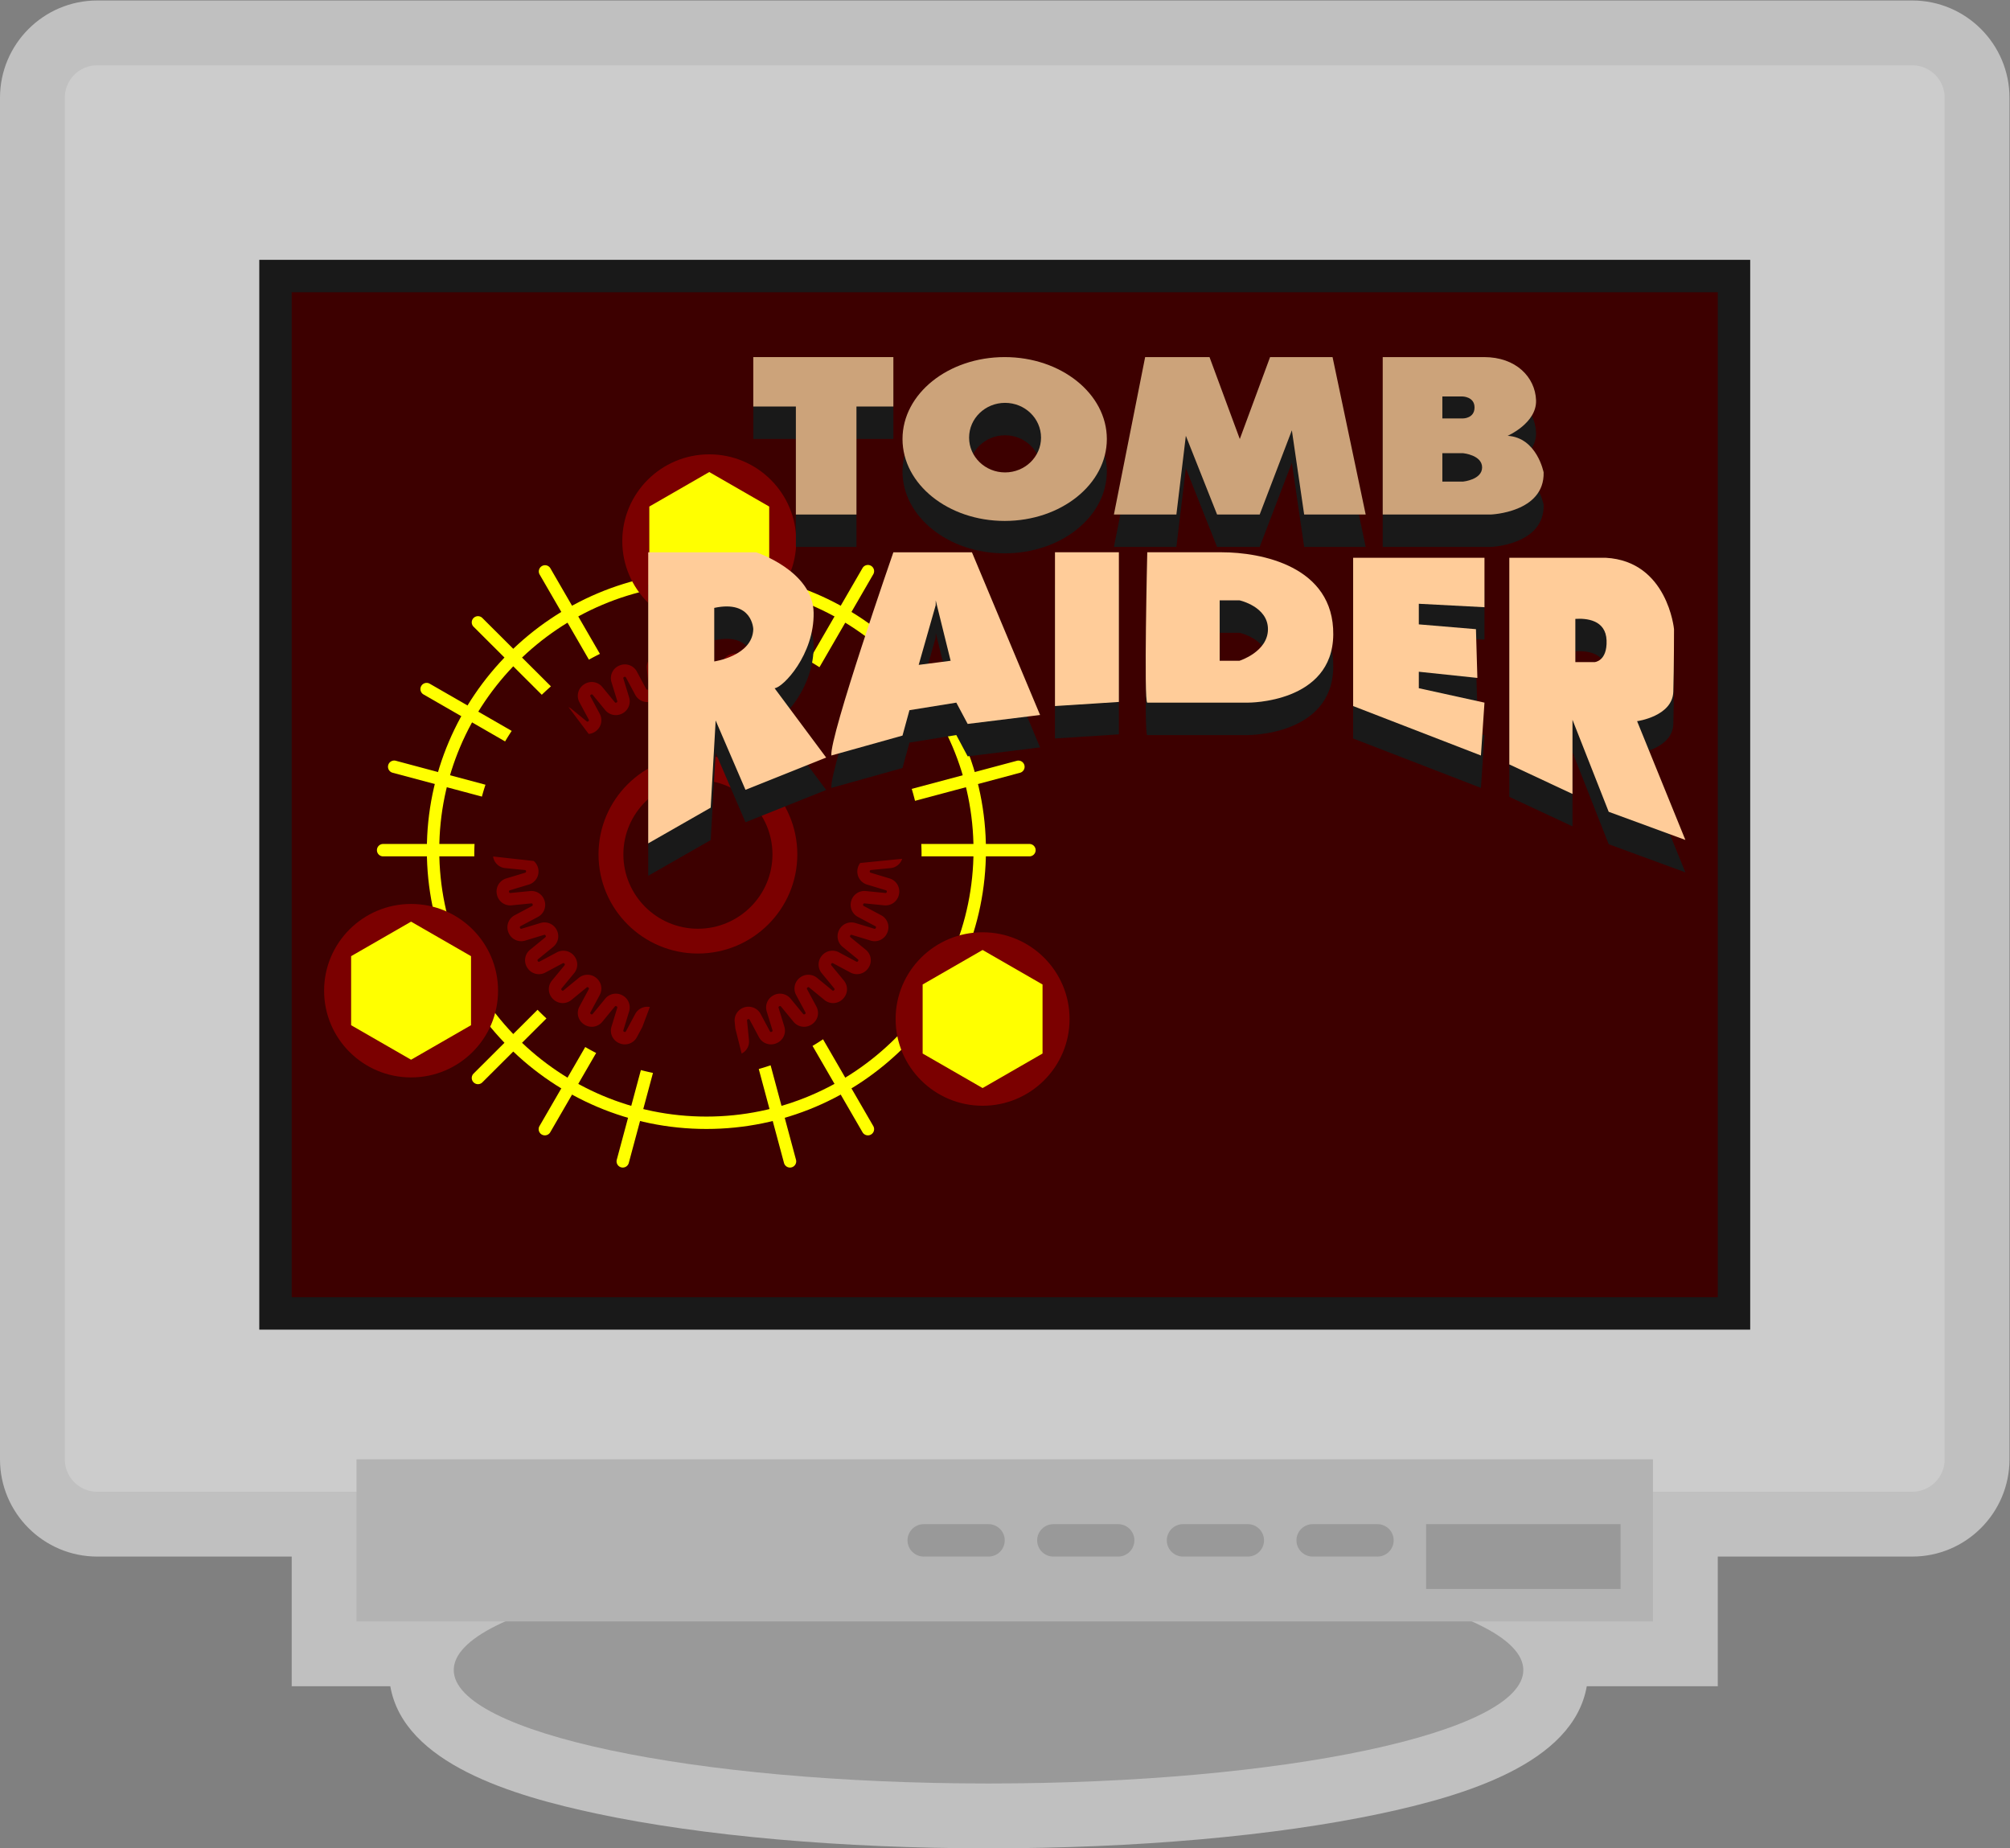 <svg xmlns="http://www.w3.org/2000/svg" xml:space="preserve" width="330.667" height="304"><rect width="100%" height="100%" fill="#808080" stroke="none"/><defs><clipPath id="a" clipPathUnits="userSpaceOnUse"><path d="M0 256h256V0H0Z"/></clipPath><clipPath id="b" clipPathUnits="userSpaceOnUse"><path d="M4 240h248V12H4Z"/></clipPath></defs><g clip-path="url(#a)" transform="matrix(1.333 0 0 -1.333 -5.333 320)"><g clip-path="url(#b)" style="opacity:.5"><path d="M0 0h-224c-6.617 0-12-5.383-12-12v-168c0-6.617 5.383-12 12-12h24v-16h12.169c1.661-9.55 15.175-13.535 25.502-15.726C-149.334-226.481-132.17-228-114-228s35.334 1.519 48.329 4.274c10.327 2.191 23.842 6.176 25.501 15.726H-24v16H0c6.617 0 12 5.383 12 12v168C12-5.383 6.617 0 0 0" style="fill:#fff;fill-opacity:1;fill-rule:nonzero;stroke:none" transform="translate(240 240)"/></g><path d="M0 0h-224a4 4 0 0 0-4 4v168a4 4 0 0 0 4 4H0a4 4 0 0 0 4-4V4a4 4 0 0 0-4-4" style="fill:#ccc;fill-opacity:1;fill-rule:nonzero;stroke:none" transform="translate(240 56)"/><path d="M0 0c0-7.732-29.549-14-66-14s-66 6.268-66 14 29.549 14 66 14S0 7.732 0 0" style="fill:#999;fill-opacity:1;fill-rule:nonzero;stroke:none" transform="translate(192 34)"/><path d="M220 76H36v132h184z" style="fill:#191919;fill-opacity:1;fill-rule:nonzero;stroke:none"/><path d="M208 40H48v20h160z" style="fill:#b3b3b3;fill-opacity:1;fill-rule:nonzero;stroke:none"/><path d="M0 0h-8c-1.1 0-2 .9-2 2s.9 2 2 2h8c1.1 0 2-.9 2-2s-.9-2-2-2" style="fill:#999;fill-opacity:1;fill-rule:nonzero;stroke:none" transform="translate(126 48)"/><path d="M0 0h-8c-1.1 0-2 .9-2 2s.9 2 2 2h8c1.1 0 2-.9 2-2s-.9-2-2-2" style="fill:#999;fill-opacity:1;fill-rule:nonzero;stroke:none" transform="translate(142 48)"/><path d="M0 0h-8c-1.1 0-2 .9-2 2s.9 2 2 2h8c1.1 0 2-.9 2-2s-.9-2-2-2" style="fill:#999;fill-opacity:1;fill-rule:nonzero;stroke:none" transform="translate(158 48)"/><path d="M0 0h-8c-1.1 0-2 .9-2 2s.9 2 2 2h8c1.1 0 2-.9 2-2s-.9-2-2-2" style="fill:#999;fill-opacity:1;fill-rule:nonzero;stroke:none" transform="translate(174 48)"/><path d="M204 44h-24v8h24z" style="fill:#999;fill-opacity:1;fill-rule:nonzero;stroke:none"/><path d="M216 80H40v124h176z" style="fill:#3d0000;fill-opacity:1;fill-rule:nonzero;stroke:none"/><path d="M0 0c-18.178 0-32.967-14.745-32.967-32.87S-18.178-65.741 0-65.741 32.967-50.995 32.967-32.87 18.178 0 0 0m0-67.269c-19.023 0-34.5 15.431-34.5 34.399S-19.023 1.529 0 1.529 34.5-13.902 34.5-32.87 19.023-67.269 0-67.269" style="fill:#ff0;fill-opacity:1;fill-rule:nonzero;stroke:none" transform="translate(91.179 168.03)"/><path d="M0 0q.669.375 1.358.712L-4.772 11.3a.767.767 0 0 1-1.328-.764z" style="fill:#ff0;fill-opacity:1;fill-rule:nonzero;stroke:none" transform="translate(76.682 158.667)"/><path d="M0 0q.55.534 1.128 1.037l-8.462 8.438a.77.77 0 0 1-1.084 0 .76.76 0 0 1 0-1.081z" style="fill:#ff0;fill-opacity:1;fill-rule:nonzero;stroke:none" transform="translate(70.865 154.334)"/><path d="m0 0 10.068-5.796q.39.661.813 1.298L.767 1.324a.767.767 0 0 1-1.048-.28A.764.764 0 0 1 0 0" style="fill:#ff0;fill-opacity:1;fill-rule:nonzero;stroke:none" transform="translate(56.27 154.374)"/><path d="m0 0 11.003-2.94q.2.741.44 1.465L.397 1.477A.765.765 0 1 1 0 0" style="fill:#ff0;fill-opacity:1;fill-rule:nonzero;stroke:none" transform="translate(52.472 144.71)"/><path d="M0 0q.001.646.033 1.285h-11.255a.765.765 0 1 1 0-1.529H.006C.006-.162 0-.082 0 0" style="fill:#ff0;fill-opacity:1;fill-rule:nonzero;stroke:none" transform="translate(62.534 134.64)"/><path d="m0 0 12.958 3.462a.763.763 0 1 1-.396 1.477L-.406 1.475Q-.183.745 0 0" style="fill:#ff0;fill-opacity:1;fill-rule:nonzero;stroke:none" transform="translate(116.927 141.248)"/><path d="m0 0 9.477 9.449a.763.763 0 0 1 0 1.081.767.767 0 0 1-1.084 0l-9.465-9.437Q-.521.562 0 0" style="fill:#ff0;fill-opacity:1;fill-rule:nonzero;stroke:none" transform="translate(110.434 153.279)"/><path d="m0 0 6.641 11.469a.764.764 0 0 1-.281 1.045.77.77 0 0 1-1.048-.281L-1.31.796Q-.643.416 0 0" style="fill:#ff0;fill-opacity:1;fill-rule:nonzero;stroke:none" transform="translate(105.135 157.734)"/><path d="M0 0a26 26 0 0 0-1.297-.818l6.17-10.656a.77.77 0 0 1 .665-.381.764.764 0 0 1 .663 1.146z" style="fill:#ff0;fill-opacity:1;fill-rule:nonzero;stroke:none" transform="translate(105.575 111.827)"/><path d="M0 0h-13.344q.031-.639.033-1.285c0-.082-.005-.162-.006-.244H0c.424 0 .768.342.768.765A.766.766 0 0 1 0 0" style="fill:#ff0;fill-opacity:1;fill-rule:nonzero;stroke:none" transform="translate(131.045 135.925)"/><path d="M0 0a28 28 0 0 0-1.464-.456l3.115-11.593a.765.765 0 0 1 .939-.54.763.763 0 0 1 .542.936z" style="fill:#ff0;fill-opacity:1;fill-rule:nonzero;stroke:none" transform="translate(99.106 108.615)"/><path d="m0 0-7.896-7.873a.76.76 0 0 1 0-1.081.764.764 0 0 1 1.084 0l7.909 7.886Q.534-.549 0 0" style="fill:#ff0;fill-opacity:1;fill-rule:nonzero;stroke:none" transform="translate(70.343 115.467)"/><path d="m0 0-2.974-11.064a.764.764 0 0 1 .741-.962c.338 0 .649.224.74.566L1.493-.35Q.739-.194 0 0" style="fill:#ff0;fill-opacity:1;fill-rule:nonzero;stroke:none" transform="translate(83.094 108.026)"/><path d="m0 0-5.647-9.753a.764.764 0 0 1 .663-1.146c.265 0 .523.136.665.381L1.346-.734Q.662-.385 0 0" style="fill:#ff0;fill-opacity:1;fill-rule:nonzero;stroke:none" transform="translate(76.228 110.871)"/><path d="M0 0c0-5.91-4.806-10.702-10.733-10.702S-21.467-5.91-21.467 0s4.806 10.702 10.734 10.702C-4.806 10.702 0 5.91 0 0" style="fill:#7b0000;fill-opacity:1;fill-rule:nonzero;stroke:none" transform="translate(136 114.327)"/><path d="M0 0v8.519l-7.398 4.258-7.399-4.258V0l7.399-4.26z" style="fill:#ff0;fill-opacity:1;fill-rule:nonzero;stroke:none" transform="translate(132.665 110.068)"/><path d="M0 0c0-5.911-4.805-10.702-10.733-10.702S-21.467-5.911-21.467 0s4.806 10.702 10.734 10.702S0 5.911 0 0" style="fill:#7b0000;fill-opacity:1;fill-rule:nonzero;stroke:none" transform="translate(102.267 173.298)"/><path d="M0 0v8.519l-7.399 4.259-7.399-4.259V0l7.399-4.259z" style="fill:#ff0;fill-opacity:1;fill-rule:nonzero;stroke:none" transform="translate(98.932 169.039)"/><path d="M0 0c0-5.911-4.806-10.702-10.733-10.702S-21.467-5.911-21.467 0s4.806 10.702 10.734 10.702C-4.806 10.702 0 5.91 0 0" style="fill:#7b0000;fill-opacity:1;fill-rule:nonzero;stroke:none" transform="translate(65.467 117.822)"/><path d="M0 0v8.519l-7.399 4.259-7.399-4.259V0l7.399-4.259z" style="fill:#ff0;fill-opacity:1;fill-rule:nonzero;stroke:none" transform="translate(62.132 113.563)"/><path d="M0 0c-6.774 0-12.267-5.476-12.267-12.23S-6.774-24.462 0-24.462c6.775 0 12.267 5.477 12.267 12.232S6.775 0 0 0m0-3.058c5.073 0 9.2-4.114 9.2-9.172S5.073-21.403 0-21.403s-9.2 4.114-9.2 9.173c0 5.058 4.127 9.172 9.2 9.172" style="fill:#7b0000;fill-opacity:1;fill-rule:nonzero;stroke:none" transform="translate(90.134 146.87)"/><path d="m0 0-1.132-2.116c-.027-.049-.073-.14-.221-.079-.146.06-.115.158-.099.211L-.751.311a1.68 1.68 0 0 1-.829 1.996 1.69 1.69 0 0 1-2.126-.422L-5.23.029c-.034-.044-.098-.124-.231-.035-.132.088-.083.178-.057.226l1.136 2.115c.39.726.217 1.598-.422 2.12a1.69 1.69 0 0 1-2.167-.002L-8.83 2.93c-.042-.034-.122-.1-.233.011-.111.112-.046.191-.011.234l1.528 1.852a1.68 1.68 0 0 1 .001 2.161 1.694 1.694 0 0 1-2.126.421l-2.121-1.132c-.048-.027-.138-.077-.227.055-.087.131-.007.197.035.232l1.861 1.519c.639.522.813 1.393.425 2.118a1.695 1.695 0 0 1-2.004.828l-2.301-.699c-.053-.016-.151-.047-.212.1-.06.144.031.193.079.219l2.122 1.129a1.68 1.68 0 0 1 .831 1.995 1.69 1.69 0 0 1-1.802 1.2l-2.394-.237c-.057-.007-.158-.016-.188.139-.031.154.067.184.12.2l2.302.694a1.686 1.686 0 0 1 1.206 1.796 1.7 1.7 0 0 1-.583 1.12l-5.012.555a1.67 1.67 0 0 1 1.518-1.436l2.395-.233c.042-.004.142-.014.156-.156.014-.141-.082-.17-.123-.182l-2.303-.695a1.675 1.675 0 0 1-1.18-1.961 1.68 1.68 0 0 1 1.843-1.362l2.395.237c.044.002.142.014.183-.122s-.047-.182-.085-.203l-2.122-1.129a1.673 1.673 0 0 1-.774-2.153 1.684 1.684 0 0 1 2.074-.978l2.301.699c.041.014.138.042.205-.084s-.01-.19-.043-.216l-1.862-1.521a1.67 1.67 0 0 1-.337-2.262 1.684 1.684 0 0 1 2.225-.555l2.122 1.134c.037.019.125.066.216-.043.09-.111.027-.188 0-.221l-1.528-1.852a1.673 1.673 0 0 1 .112-2.286 1.685 1.685 0 0 1 2.291-.111l1.858 1.523c.034.028.11.091.221 0 .11-.089.063-.177.043-.214L-6.87.942a1.673 1.673 0 0 1 .557-2.218 1.683 1.683 0 0 1 2.269.336L-2.52.916c.028.032.092.109.217.042.126-.066.097-.162.085-.203l-.701-2.294a1.675 1.675 0 0 1 .98-2.069 1.685 1.685 0 0 1 2.16.772l.664 1.241.926 2.463A1.69 1.69 0 0 1 0 0" style="fill:#7b0000;fill-opacity:1;fill-rule:nonzero;stroke:none" transform="translate(82.391 114.941)"/><path d="m0 0 .234-2.388c.08-.819.71-1.448 1.532-1.529a1.69 1.69 0 0 1 1.8 1.202l.697 2.297c.015.052.044.152.2.119.155-.031.145-.132.14-.187l-.238-2.387A1.68 1.68 0 0 1 5.567-4.67a1.69 1.69 0 0 1 2.003.828l1.132 2.116c.026.048.072.14.22.079.146-.061.116-.159.1-.211l-.701-2.295a1.68 1.68 0 0 1 .125-1.29l2.115 3.689A1.67 1.67 0 0 1 9.509-.235a1.68 1.68 0 0 1-2.16-.771L6.217-3.123c-.02-.038-.067-.127-.204-.085s-.127.141-.122.184l.237 2.387a1.677 1.677 0 0 1-1.365 1.838A1.684 1.684 0 0 1 2.795.024l-.696-2.296c-.012-.041-.039-.138-.183-.123-.143.014-.152.113-.156.156L1.526.148A1.68 1.68 0 0 1-.173 1.686a1.68 1.68 0 0 1-1.7-1.538l-.233-2.387c-.004-.043-.014-.142-.156-.156-.143-.015-.171.082-.183.123L-3.142.024a1.68 1.68 0 0 1-1.967 1.177A1.68 1.68 0 0 1-6.475-.637l.238-2.388c.004-.042.014-.141-.122-.183-.137-.04-.184.047-.204.085l-1.132 2.117a1.683 1.683 0 0 1-2.16.771 1.675 1.675 0 0 1-.98-2.069l.701-2.294c.012-.041.041-.136-.085-.204-.126-.066-.189.01-.217.044l-1.524 1.855a1.684 1.684 0 0 1-2.269.337 1.674 1.674 0 0 1-.557-2.219l1.137-2.115c.02-.037.067-.125-.043-.216-.111-.091-.187-.027-.221 0l-1.858 1.524a1.8 1.8 0 0 1-.376.23l2.493-3.314a1.7 1.7 0 0 1 .934.379 1.68 1.68 0 0 1 .422 2.119l-1.136 2.115c-.026.048-.075.138.057.226.133.087.196.008.231-.035l1.524-1.856a1.694 1.694 0 0 1 2.126-.422 1.685 1.685 0 0 1 .829 1.997l-.701 2.295c-.016.052-.047.15.099.211.149.06.195-.031.221-.079l1.132-2.116a1.69 1.69 0 0 1 2.002-.828c.79.238 1.285.978 1.203 1.796l-.238 2.388c-.006.055-.015.156.139.187.156.032.185-.067.201-.119l.696-2.296a1.69 1.69 0 0 1 1.801-1.203c.822.081 1.452.71 1.532 1.529L-.347 0c.006.055.016.157.174.157S-.005.055 0 0" style="fill:#7b0000;fill-opacity:1;fill-rule:nonzero;stroke:none" transform="translate(90.307 158.18)"/><path d="m0 0 2.394.233a1.67 1.67 0 0 1 1.451 1.149L-1.336.866a1.7 1.7 0 0 1-.346-.873A1.684 1.684 0 0 1-.478-1.802l2.304-.695c.052-.015.151-.045.12-.2-.031-.154-.135-.146-.188-.138l-2.394.237a1.686 1.686 0 0 1-1.803-1.2 1.68 1.68 0 0 1 .831-1.995l2.122-1.13c.049-.025.14-.074.079-.219-.06-.146-.158-.116-.211-.099l-2.302.698c-.79.237-1.614-.1-2.003-.827a1.68 1.68 0 0 1 .424-2.118l1.862-1.52c.042-.035.122-.1.034-.231-.087-.131-.178-.082-.227-.056l-2.12 1.132a1.69 1.69 0 0 1-2.126-.42 1.68 1.68 0 0 1 .001-2.161l1.528-1.853c.035-.043.1-.122-.012-.233-.11-.11-.19-.046-.233-.012l-1.858 1.524a1.696 1.696 0 0 1-2.168.002 1.684 1.684 0 0 1-.421-2.121l1.136-2.115c.026-.048.074-.137-.057-.225-.132-.089-.196-.009-.232.035l-1.524 1.855a1.69 1.69 0 0 1-2.126.422 1.68 1.68 0 0 1-.828-1.996l.701-2.295c.016-.053.046-.15-.1-.211s-.194.03-.22.079l-1.132 2.117a1.7 1.7 0 0 1-2.003.828 1.685 1.685 0 0 1-1.202-1.797l.08-.812.777-3.096c.61.31.978.949.906 1.67l-.237 2.389c-.005.042-.014.141.122.182.136.043.184-.047.204-.084l1.132-2.116a1.685 1.685 0 0 1 2.16-.773 1.676 1.676 0 0 1 .98 2.069l-.701 2.294c-.013.041-.042.137.085.204.126.067.189-.009.216-.042l1.524-1.857a1.686 1.686 0 0 1 2.27-.336c.746.497.98 1.43.556 2.219l-1.136 2.115c-.02.037-.067.125.043.215.111.092.188.027.22 0l1.859-1.523a1.68 1.68 0 0 1 2.291.111c.635.633.683 1.594.112 2.285l-1.528 1.853c-.027.033-.09.11 0 .22.092.111.18.063.217.042l2.12-1.133a1.69 1.69 0 0 1 2.226.555 1.67 1.67 0 0 1-.338 2.263l-1.861 1.52c-.033.027-.11.09-.043.216s.163.099.204.084l2.302-.698a1.68 1.68 0 0 1 2.074.977 1.673 1.673 0 0 1-.774 2.153l-2.123 1.13c-.038.02-.126.066-.085.202.042.137.141.126.184.122l2.394-.237A1.683 1.683 0 0 1 3.45-2.995a1.677 1.677 0 0 1-1.18 1.962l-2.304.694c-.041.013-.136.041-.123.183.015.142.115.151.157.156" style="fill:#7b0000;fill-opacity:1;fill-rule:nonzero;stroke:none" transform="translate(111.498 132.713)"/><path d="M0 0h-17.289v-6.099h5.257v-13.327h7.476v13.327H0Z" style="fill:#191919;fill-opacity:1;fill-rule:nonzero;stroke:none" transform="translate(114.255 192)"/><path d="M0 0h7.71l1.168 9.713L12.733 0h5.257l3.972 10.391L23.48 0h7.593l-4.089 19.426h-7.71L15.537 9.317l-3.738 10.109H3.855Z" style="fill:#191919;fill-opacity:1;fill-rule:nonzero;stroke:none" transform="translate(141.473 172.574)"/><path d="M0 0c-2.451 0-4.439 1.921-4.439 4.292S-2.451 8.583 0 8.583s4.439-1.921 4.439-4.291S2.452 0 0 0m-.049 14.23c-6.963 0-12.608-4.525-12.608-10.108 0-5.582 5.645-10.108 12.608-10.108s12.61 4.526 12.61 10.108S6.915 14.23-.049 14.23" style="fill:#191919;fill-opacity:1;fill-rule:nonzero;stroke:none" transform="translate(128.04 177.77)"/><path d="M0 0h-2.57v3.501H0s2.336-.226 2.336-1.751S0 0 0 0m-2.57 10.503h2.453s1.518 0 1.518-1.355S0 7.793 0 7.793h-2.57Zm8.06-4.856s3.621 1.581 3.504 4.405c-.116 2.823-2.453 5.308-6.425 5.308H-9.93V-4.066H3.387s6.659.226 6.542 5.195c0 0-.818 4.292-4.439 4.518" style="fill:#191919;fill-opacity:1;fill-rule:nonzero;stroke:none" transform="translate(184.578 176.64)"/><path d="M0 0v-18.296l15.77-6.1.438 6.523-8.104 1.779v2.032l7.228-.762-.176 6.014-7.052.593v2.542l8.104-.424V0Z" style="fill:#191919;fill-opacity:1;fill-rule:nonzero;stroke:none" transform="translate(170.998 167.238)"/><path d="M0 0h-2.366v5.336c1.314.085 3.767-.084 3.855-2.668C1.576.085 0 0 0 0m5.256-7.285s4.381.593 4.469 3.643.088 7.708.088 7.708-.79 8.386-8.412 8.809h-11.915v-25.496l7.797-3.643v9.149l4.469-11.351 9.462-3.473z" style="fill:#191919;fill-opacity:1;fill-rule:nonzero;stroke:none" transform="translate(200.786 154.362)"/><path d="M0 0v-18.974l7.885.508V0Z" style="fill:#191919;fill-opacity:1;fill-rule:nonzero;stroke:none" transform="translate(134.201 167.916)"/><path d="M0 0h-2.443v7.454H0s3.514-.762 3.514-3.558S0 0 0 0m-2.181 13.384h-9.199s-.438-18.551 0-18.551H1.061s10.425-.085 10.513 8.386S2.638 13.384-2.181 13.384" style="fill:#191919;fill-opacity:1;fill-rule:nonzero;stroke:none" transform="translate(156.97 154.532)"/><path d="m0 0 2.1 7.37v.592L3.942.508Zm6.571 13.892h-9.696s-7.914-22.786-7.651-25.073l8.778 2.456.859 3.135 5.783.931 1.401-2.626 8.936 1.101z" style="fill:#191919;fill-opacity:1;fill-rule:nonzero;stroke:none" transform="translate(117.38 154.023)"/><path d="M0 0v6.607c4.731 1.017 4.818-2.626 4.818-2.626C4.731.677 0 0 0 0m7.447-3.304c1.051.085 4.906 4.151 4.819 9.318-.088 5.167-7.097 7.454-7.097 7.454H-8.148v-35.915l7.71 4.405.613 10.757 3.68-8.555 9.958 3.981z" style="fill:#191919;fill-opacity:1;fill-rule:nonzero;stroke:none" transform="translate(92.148 154.447)"/><path d="M0 0h-17.289v-6.099h5.257v-13.327h7.476v13.327H0Z" style="fill:#cca37a;fill-opacity:1;fill-rule:nonzero;stroke:none" transform="translate(114.255 196)"/><path d="M0 0h7.71l1.168 9.713L12.733 0h5.257l3.972 10.391L23.48 0h7.593l-4.089 19.426h-7.71L15.537 9.317l-3.738 10.109H3.855Z" style="fill:#cca37a;fill-opacity:1;fill-rule:nonzero;stroke:none" transform="translate(141.473 176.574)"/><path d="M0 0c-2.451 0-4.439 1.921-4.439 4.292S-2.451 8.583 0 8.583s4.439-1.921 4.439-4.291S2.452 0 0 0m-.049 14.23c-6.963 0-12.608-4.525-12.608-10.108 0-5.582 5.645-10.108 12.608-10.108s12.61 4.526 12.61 10.108S6.915 14.23-.049 14.23" style="fill:#cca37a;fill-opacity:1;fill-rule:nonzero;stroke:none" transform="translate(128.04 181.77)"/><path d="M0 0h-2.57v3.501H0s2.336-.226 2.336-1.751S0 0 0 0m-2.57 10.503h2.453s1.518 0 1.518-1.355S0 7.793 0 7.793h-2.57Zm8.06-4.856s3.621 1.581 3.504 4.405c-.116 2.823-2.453 5.308-6.425 5.308H-9.93V-4.066H3.387s6.659.226 6.542 5.195c0 0-.818 4.292-4.439 4.518" style="fill:#cca37a;fill-opacity:1;fill-rule:nonzero;stroke:none" transform="translate(184.578 180.64)"/><path d="M0 0v-18.296l15.77-6.1.438 6.523-8.104 1.779v2.032l7.228-.762-.176 6.014-7.052.593v2.542l8.104-.424V0Z" style="fill:#fc9;fill-opacity:1;fill-rule:nonzero;stroke:none" transform="translate(170.998 171.238)"/><path d="M0 0h-2.366v5.336c1.314.085 3.767-.084 3.855-2.668C1.576.085 0 0 0 0m5.256-7.285s4.381.593 4.469 3.643.088 7.708.088 7.708-.79 8.386-8.412 8.809h-11.915v-25.496l7.797-3.643v9.149l4.469-11.351 9.462-3.473z" style="fill:#fc9;fill-opacity:1;fill-rule:nonzero;stroke:none" transform="translate(200.786 158.362)"/><path d="M0 0v-18.974l7.885.508V0Z" style="fill:#fc9;fill-opacity:1;fill-rule:nonzero;stroke:none" transform="translate(134.201 171.916)"/><path d="M0 0h-2.443v7.454H0s3.514-.762 3.514-3.558S0 0 0 0m-2.181 13.384h-9.199s-.438-18.551 0-18.551H1.061s10.425-.085 10.513 8.386S2.638 13.384-2.181 13.384" style="fill:#fc9;fill-opacity:1;fill-rule:nonzero;stroke:none" transform="translate(156.97 158.532)"/><path d="m0 0 2.1 7.37v.592L3.942.508Zm6.571 13.892h-9.696s-7.914-22.786-7.651-25.073l8.778 2.456.859 3.135 5.783.931 1.401-2.626 8.936 1.101z" style="fill:#fc9;fill-opacity:1;fill-rule:nonzero;stroke:none" transform="translate(117.38 158.023)"/><path d="M0 0v6.607c4.731 1.017 4.818-2.626 4.818-2.626C4.731.677 0 0 0 0m7.447-3.304c1.051.085 4.906 4.151 4.819 9.318-.088 5.167-7.097 7.454-7.097 7.454H-8.148v-35.915l7.71 4.405.613 10.757 3.68-8.555 9.958 3.981z" style="fill:#fc9;fill-opacity:1;fill-rule:nonzero;stroke:none" transform="translate(92.148 158.447)"/></g></svg>